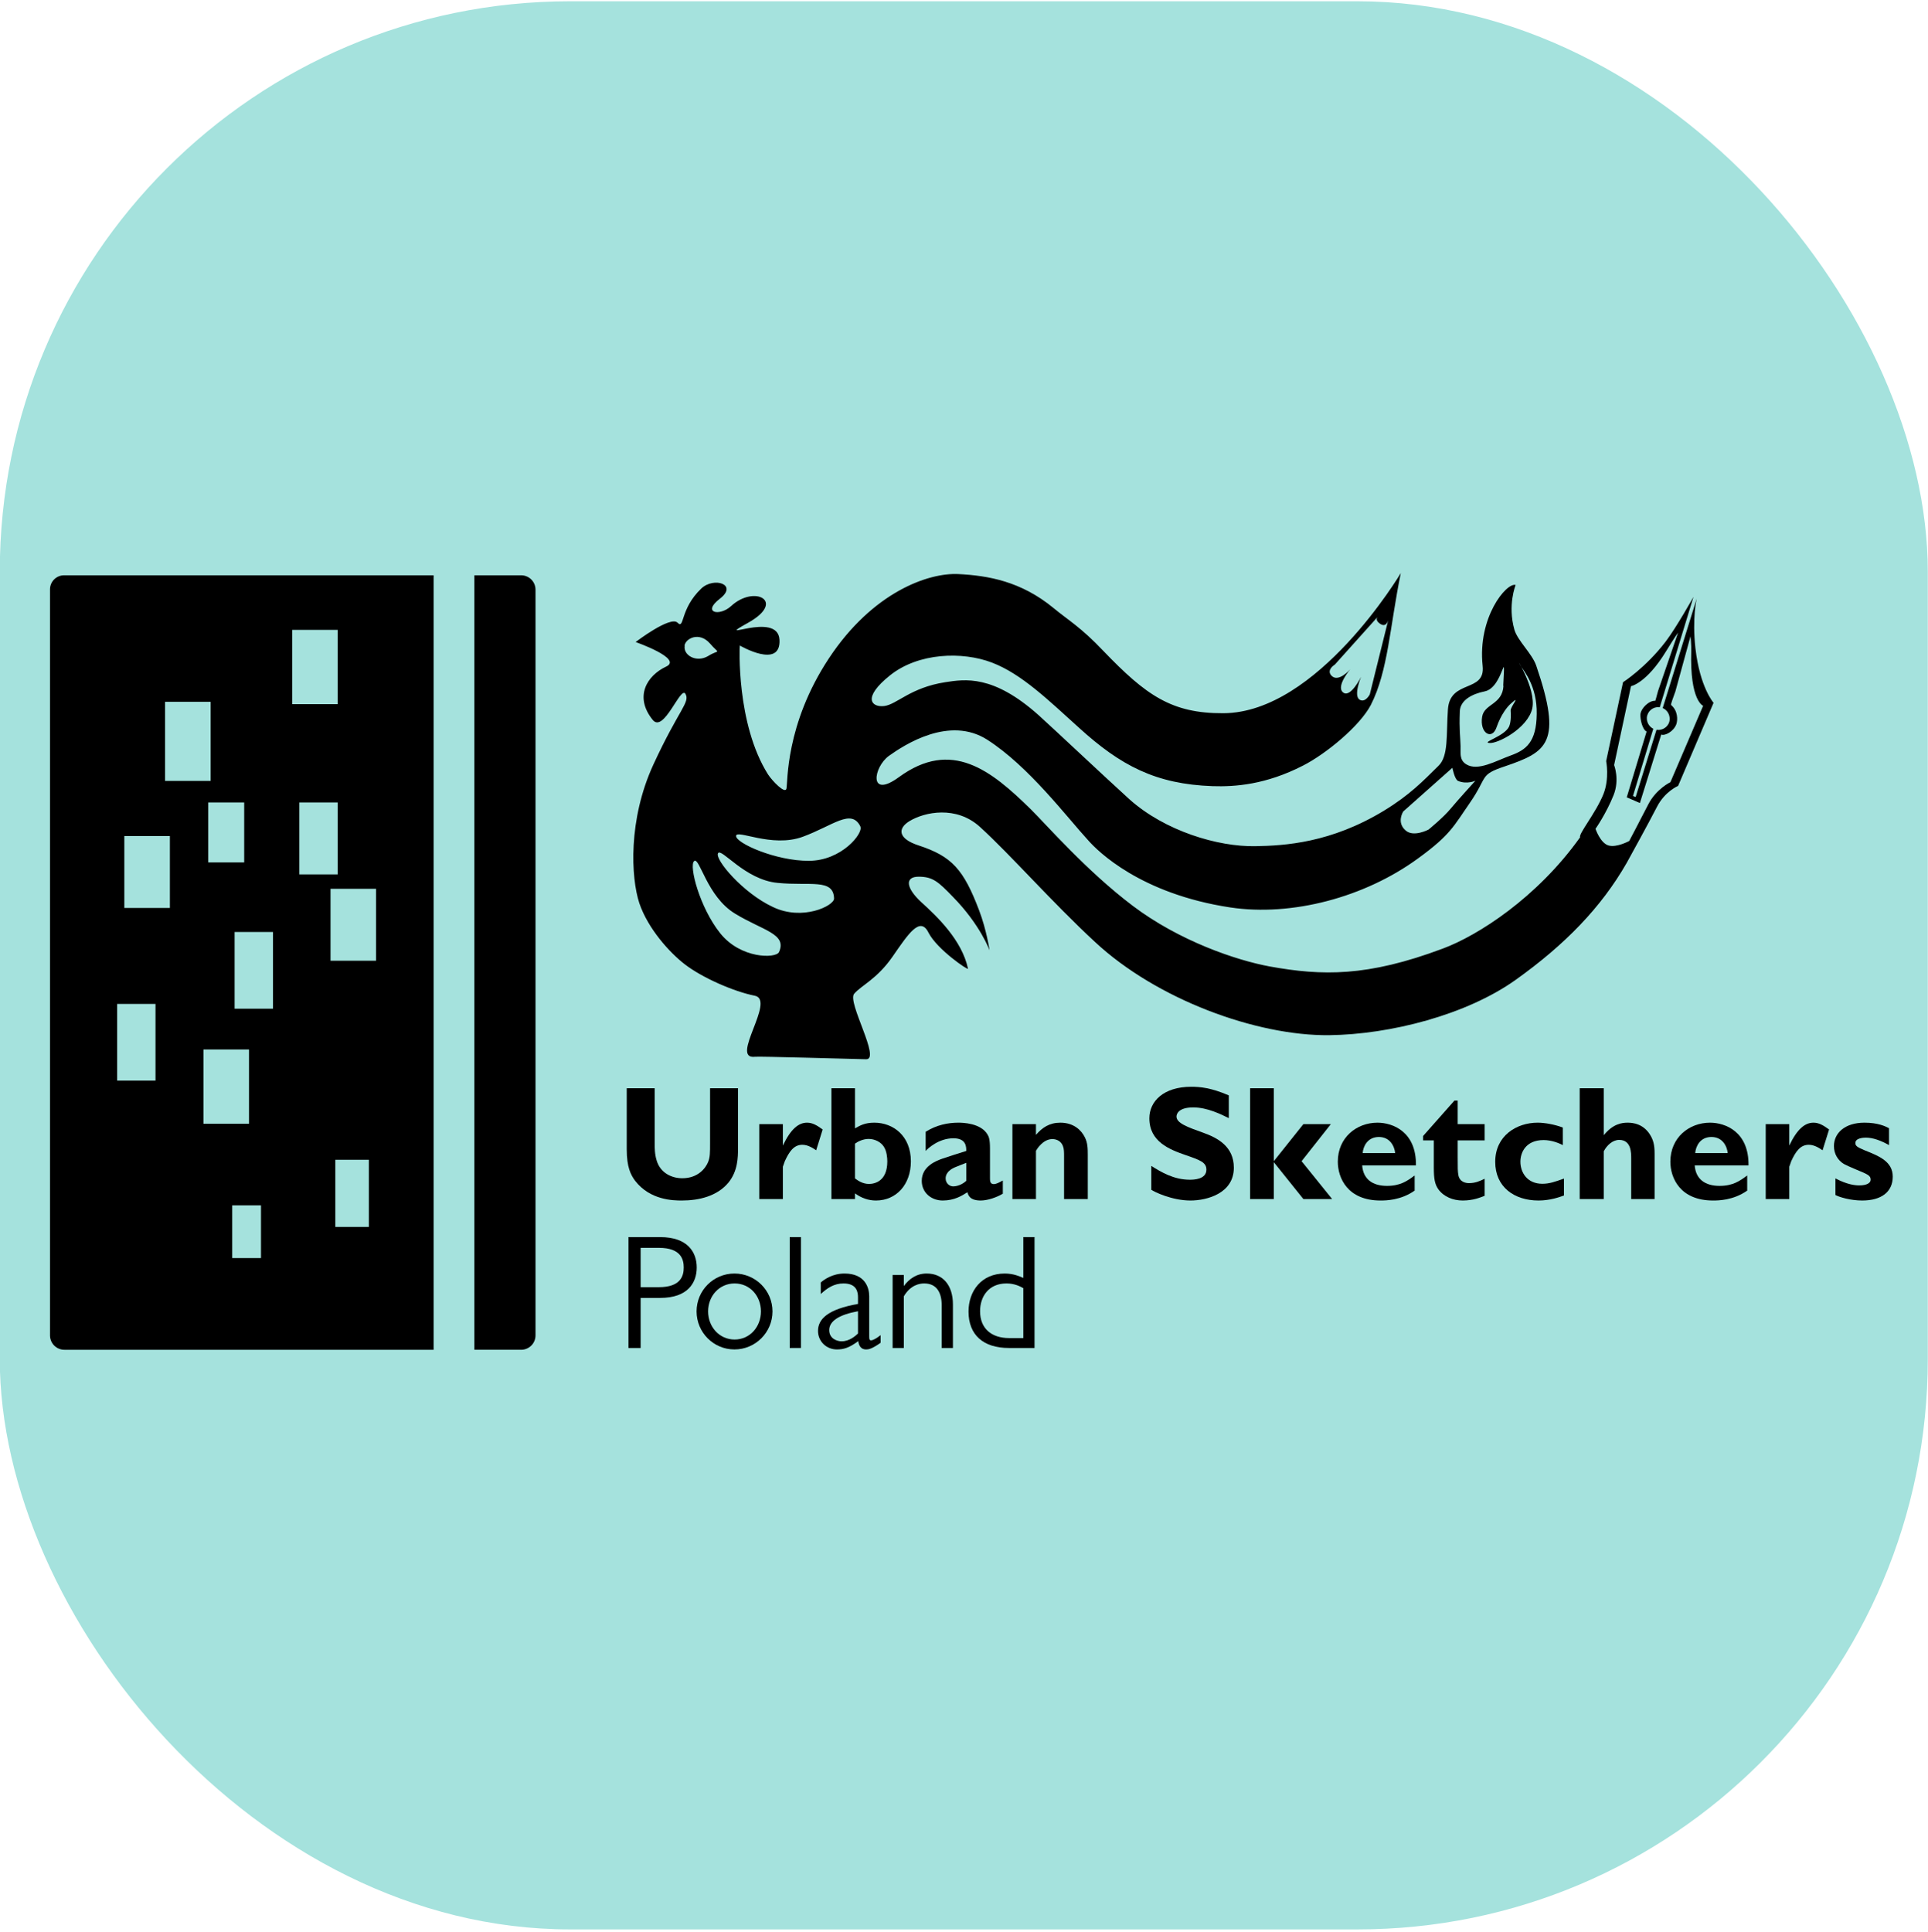<?xml version="1.0" encoding="UTF-8" standalone="no"?>
<svg
   width="9.087mm"
   height="9.104mm"
   version="1.1"
   viewBox="0 0 9.087 9.104"
   id="svg10084"
   sodipodi:docname="facebookpage_icon.svg"
   inkscape:version="1.1.1 (3bf5ae0d25, 2021-09-20)"
   xmlns:inkscape="http://www.inkscape.org/namespaces/inkscape"
   xmlns:sodipodi="http://sodipodi.sourceforge.net/DTD/sodipodi-0.dtd"
   xmlns="http://www.w3.org/2000/svg"
   xmlns:svg="http://www.w3.org/2000/svg"
   xmlns:rdf="http://www.w3.org/1999/02/22-rdf-syntax-ns#"
   xmlns:cc="http://creativecommons.org/ns#"
   xmlns:dc="http://purl.org/dc/elements/1.1/">
  <defs
     id="defs10088" />
  <sodipodi:namedview
     pagecolor="#ffffff"
     bordercolor="#666666"
     borderopacity="1"
     objecttolerance="10"
     gridtolerance="10"
     guidetolerance="10"
     inkscape:pageopacity="0"
     inkscape:pageshadow="2"
     inkscape:window-width="1920"
     inkscape:window-height="1026"
     id="namedview10086"
     showgrid="false"
     inkscape:zoom="10.403853"
     inkscape:cx="13.985203"
     inkscape:cy="30.085008"
     inkscape:window-x="0"
     inkscape:window-y="0"
     inkscape:window-maximized="1"
     inkscape:current-layer="svg10084"
     inkscape:pagecheckerboard="0"
     inkscape:document-units="mm"
     inkscape:snap-global="true"
     inkscape:snap-object-midpoints="true" />
  <rect
     x="-0.001"
     y="0.006"
     width="9.087"
     height="9.087"
     ry="2.688"
     fill="#015bbb"
     id="rect10074"
     style="fill:#a5e2dd;fill-opacity:1;stroke:none;stroke-opacity:1;stroke-width:0.026;stroke-miterlimit:4;stroke-dasharray:none" />
  <g
     id="g1257"
     transform="matrix(1.169,0,0,1.169,4.664,-6.152)">
    <g
       id="main"
       transform="matrix(0.029,0,0,0.029,-5.607,5.042)"
       style="clip-rule:evenodd;fill-rule:evenodd;stroke-linejoin:round;stroke-miterlimit:2">
        <g
   transform="matrix(0.982,0,0,0.982,0.894,3.1)"
   id="g58">
            <g
   transform="matrix(23,0,0,23,143,174.333)"
   id="g4">
                <path
   d="M 0.755,-0.682 H 0.583 v 0.338 c 0,0.06 0,0.086 -0.012,0.116 -0.014,0.035 -0.06,0.1 -0.159,0.1 -0.067,0 -0.136,-0.034 -0.158,-0.11 C 0.242,-0.276 0.242,-0.316 0.242,-0.344 V -0.682 H 0.07 v 0.376 c 0,0.11 0.025,0.158 0.052,0.194 0.092,0.119 0.234,0.121 0.287,0.121 0.105,0 0.217,-0.026 0.287,-0.11 0.058,-0.071 0.059,-0.156 0.059,-0.21 z"
   style="fill-rule:nonzero"
   id="path2" />

            </g>

            <g
   transform="matrix(23,0,0,23,161.952,174.333)"
   id="g8">
                <path
   d="M 0.207,-0.461 H 0.062 V 0 h 0.145 v -0.199 c 0.002,-0.004 0.01,-0.029 0.012,-0.034 0.026,-0.056 0.054,-0.101 0.108,-0.101 0.037,0 0.07,0.024 0.085,0.034 l 0.04,-0.128 C 0.418,-0.453 0.39,-0.47 0.356,-0.47 c -0.052,0 -0.1,0.038 -0.149,0.141 z"
   style="fill-rule:nonzero"
   id="path6" />

            </g>

            <g
   transform="matrix(23,0,0,23,172.164,174.333)"
   id="g12">
                <path
   d="M 0.207,-0.682 H 0.062 V 0 h 0.145 v -0.035 c 0.038,0.028 0.082,0.044 0.129,0.044 0.125,0 0.215,-0.098 0.215,-0.241 0,-0.157 -0.109,-0.238 -0.225,-0.238 -0.059,0 -0.089,0.018 -0.119,0.035 z m 0,0.341 c 0.016,-0.012 0.049,-0.029 0.084,-0.029 0.038,0 0.075,0.019 0.093,0.047 0.019,0.028 0.022,0.071 0.022,0.091 0,0.122 -0.077,0.139 -0.113,0.139 -0.04,0 -0.07,-0.022 -0.086,-0.034 z"
   style="fill-rule:nonzero"
   id="path10" />

            </g>

            <g
   transform="matrix(23,0,0,23,185.619,174.333)"
   id="g16">
                <path
   d="M 0.532,-0.114 C 0.506,-0.1 0.491,-0.092 0.476,-0.092 0.453,-0.092 0.453,-0.113 0.453,-0.129 V -0.311 C 0.453,-0.367 0.446,-0.383 0.439,-0.395 0.398,-0.469 0.281,-0.47 0.258,-0.47 c -0.064,0 -0.134,0.014 -0.201,0.056 v 0.118 c 0.014,-0.016 0.081,-0.078 0.171,-0.078 0.08,0 0.079,0.054 0.079,0.078 -0.021,0.006 -0.123,0.039 -0.146,0.047 -0.034,0.012 -0.128,0.045 -0.128,0.137 0,0.074 0.06,0.121 0.129,0.121 0.071,0 0.118,-0.029 0.152,-0.051 0.005,0.018 0.014,0.051 0.082,0.051 0.044,0 0.102,-0.021 0.136,-0.042 z m -0.225,0.002 c -0.037,0.034 -0.077,0.034 -0.081,0.034 -0.02,0 -0.046,-0.017 -0.046,-0.049 0,-0.041 0.041,-0.061 0.054,-0.067 0.011,-0.005 0.063,-0.025 0.073,-0.029 z"
   style="fill-rule:nonzero"
   id="path14" />

            </g>

            <g
   transform="matrix(23,0,0,23,197.786,174.333)"
   id="g20">
                <path
   d="M 0.207,-0.461 H 0.062 V 0 h 0.145 v -0.297 c 0.006,-0.01 0.043,-0.072 0.101,-0.072 0.029,0 0.055,0.015 0.065,0.043 0.007,0.017 0.007,0.037 0.007,0.066 V 0 h 0.146 v -0.272 c 0,-0.041 -0.001,-0.074 -0.018,-0.108 -0.02,-0.041 -0.066,-0.09 -0.151,-0.09 -0.067,0 -0.111,0.03 -0.15,0.075 z"
   style="fill-rule:nonzero"
   id="path18" />

            </g>

            <g
   transform="matrix(23,0,0,23,217.612,174.333)"
   id="g24">
                <path
   d="M 0.532,-0.638 C 0.423,-0.685 0.355,-0.691 0.301,-0.691 c -0.171,0 -0.258,0.09 -0.258,0.194 0,0.144 0.124,0.192 0.222,0.226 0.09,0.031 0.129,0.045 0.129,0.09 0,0.061 -0.08,0.062 -0.102,0.062 -0.1,0 -0.178,-0.048 -0.237,-0.085 v 0.147 c 0.017,0.012 0.126,0.066 0.241,0.066 0.102,0 0.267,-0.044 0.267,-0.202 0,-0.132 -0.102,-0.184 -0.188,-0.215 -0.098,-0.035 -0.165,-0.059 -0.165,-0.1 0,-0.007 0.003,-0.056 0.103,-0.056 0.087,0 0.172,0.043 0.219,0.066 z"
   style="fill-rule:nonzero"
   id="path22" />

            </g>

            <g
   transform="matrix(23,0,0,23,231.412,174.333)"
   id="g28">
                <path
   d="M 0.209,-0.682 H 0.063 V 0 H 0.209 V -0.227 L 0.391,0 H 0.568 L 0.38,-0.233 0.56,-0.461 H 0.391 l -0.182,0.228 z"
   style="fill-rule:nonzero"
   id="path26" />

            </g>

            <g
   transform="matrix(23,0,0,23,244.43,174.333)"
   id="g32">
                <path
   d="m 0.51,-0.145 c -0.045,0.033 -0.087,0.064 -0.17,0.064 -0.09,0 -0.147,-0.042 -0.153,-0.126 H 0.518 C 0.521,-0.413 0.377,-0.47 0.281,-0.47 c -0.129,0 -0.244,0.092 -0.244,0.24 0,0.099 0.059,0.239 0.263,0.239 0.033,0 0.125,-10e-4 0.21,-0.061 z M 0.19,-0.283 c 0.003,-0.04 0.029,-0.099 0.1,-0.099 0.069,0 0.096,0.058 0.1,0.099 z"
   style="fill-rule:nonzero"
   id="path30" />

            </g>

            <g
   transform="matrix(23,0,0,23,257.356,174.333)"
   id="g36">
                <path
   d="M 0.379,-0.461 H 0.213 V -0.606 H 0.193 L 0,-0.388 v 0.027 h 0.066 v 0.167 c 0,0.069 0.006,0.103 0.028,0.134 0.034,0.047 0.092,0.069 0.15,0.069 0.065,0 0.109,-0.019 0.135,-0.029 V -0.125 C 0.348,-0.11 0.321,-0.098 0.282,-0.098 0.267,-0.098 0.225,-0.102 0.217,-0.148 0.213,-0.172 0.213,-0.188 0.213,-0.26 v -0.101 h 0.166 z"
   style="fill-rule:nonzero"
   id="path34" />

            </g>

            <g
   transform="matrix(23,0,0,23,266.717,174.333)"
   id="g40">
                <path
   d="m 0.46,-0.126 c -0.056,0.02 -0.09,0.032 -0.133,0.032 -0.093,0 -0.135,-0.069 -0.135,-0.136 0,-0.053 0.03,-0.133 0.143,-0.133 0.049,0 0.095,0.019 0.118,0.031 V -0.44 c -0.05,-0.019 -0.111,-0.03 -0.155,-0.03 -0.128,0 -0.261,0.079 -0.261,0.241 0,0.155 0.117,0.238 0.267,0.238 0.072,0 0.132,-0.022 0.156,-0.031 z"
   style="fill-rule:nonzero"
   id="path38" />

            </g>

            <g
   transform="matrix(23,0,0,23,278.102,174.333)"
   id="g44">
                <path
   d="M 0.21,-0.682 H 0.062 V 0 H 0.21 v -0.294 c 0.019,-0.037 0.055,-0.07 0.095,-0.07 0.074,0 0.074,0.079 0.074,0.115 V 0 H 0.523 V -0.28 C 0.523,-0.331 0.516,-0.365 0.491,-0.402 0.45,-0.462 0.392,-0.47 0.357,-0.47 0.32,-0.47 0.266,-0.462 0.21,-0.393 Z"
   style="fill-rule:nonzero"
   id="path42" />

            </g>

            <g
   transform="matrix(23,0,0,23,291.511,174.333)"
   id="g48">
                <path
   d="m 0.51,-0.145 c -0.045,0.033 -0.087,0.064 -0.17,0.064 -0.09,0 -0.147,-0.042 -0.153,-0.126 H 0.518 C 0.521,-0.413 0.377,-0.47 0.281,-0.47 c -0.129,0 -0.244,0.092 -0.244,0.24 0,0.099 0.059,0.239 0.263,0.239 0.033,0 0.125,-10e-4 0.21,-0.061 z M 0.19,-0.283 c 0.003,-0.04 0.029,-0.099 0.1,-0.099 0.069,0 0.096,0.058 0.1,0.099 z"
   style="fill-rule:nonzero"
   id="path46" />

            </g>

            <g
   transform="matrix(23,0,0,23,304.437,174.333)"
   id="g52">
                <path
   d="M 0.207,-0.461 H 0.062 V 0 h 0.145 v -0.199 c 0.002,-0.004 0.01,-0.029 0.012,-0.034 0.026,-0.056 0.054,-0.101 0.108,-0.101 0.037,0 0.07,0.024 0.085,0.034 l 0.04,-0.128 C 0.418,-0.453 0.39,-0.47 0.356,-0.47 c -0.052,0 -0.1,0.038 -0.149,0.141 z"
   style="fill-rule:nonzero"
   id="path50" />

            </g>

            <g
   transform="matrix(23,0,0,23,314.649,174.333)"
   id="g56">
                <path
   d="M 0.377,-0.436 C 0.354,-0.448 0.309,-0.47 0.226,-0.47 c -0.122,0 -0.188,0.065 -0.188,0.144 0,0.049 0.025,0.088 0.061,0.11 0.019,0.01 0.03,0.015 0.077,0.035 0.07,0.029 0.088,0.036 0.088,0.062 0,0.019 -0.022,0.035 -0.07,0.035 -0.027,0 -0.074,-0.005 -0.147,-0.043 v 0.102 C 0.07,-0.012 0.14,0.009 0.212,0.009 0.33,0.009 0.4,-0.044 0.4,-0.138 0.4,-0.23 0.318,-0.264 0.227,-0.3 0.18,-0.32 0.17,-0.327 0.17,-0.345 c 0,-0.031 0.051,-0.033 0.064,-0.033 0.044,0 0.093,0.018 0.143,0.046 z"
   style="fill-rule:nonzero"
   id="path54" />

            </g>

        </g>

        <g
   transform="translate(-11,-6)"
   id="g84">
            <g
   transform="matrix(22.6,0,0,22.6,152.333,201)"
   id="g62">
                <path
   d="M 0.08,-0.682 V 0 h 0.075 v -0.308 h 0.12 c 0.171,0 0.225,-0.094 0.225,-0.187 0,-0.093 -0.054,-0.187 -0.225,-0.187 z m 0.187,0.066 c 0.137,0 0.153,0.072 0.153,0.121 0,0.049 -0.016,0.121 -0.153,0.121 H 0.155 v -0.242 z"
   style="fill-rule:nonzero"
   id="path60" />

            </g>

            <g
   transform="matrix(22.6,0,0,22.6,162.662,201)"
   id="g66">
                <path
   d="m 0.275,-0.458 c -0.129,0 -0.233,0.104 -0.233,0.233 0,0.129 0.104,0.234 0.233,0.234 0.129,0 0.234,-0.105 0.234,-0.234 0,-0.129 -0.105,-0.233 -0.234,-0.233 z m 0.001,0.061 c 0.094,0 0.162,0.077 0.162,0.172 0,0.095 -0.068,0.173 -0.162,0.173 -0.094,0 -0.163,-0.078 -0.163,-0.173 0,-0.095 0.069,-0.172 0.163,-0.172 z"
   style="fill-rule:nonzero"
   id="path64" />

            </g>

            <g
   transform="matrix(22.6,0,0,22.6,175.092,201)"
   id="g70">
                <rect
   x="0.065"
   y="-0.682"
   width="0.069"
   height="0.682"
   style="fill-rule:nonzero"
   id="rect68" />

            </g>

            <g
   transform="matrix(22.6,0,0,22.6,179.544,201)"
   id="g74">
                <path
   d="m 0.427,-0.079 c -0.027,0.022 -0.049,0.032 -0.058,0.032 -0.01,0 -0.012,-0.005 -0.012,-0.024 v -0.247 c 0,-0.051 -0.024,-0.14 -0.152,-0.14 -0.073,0 -0.124,0.036 -0.146,0.055 v 0.071 c 0.039,-0.036 0.081,-0.065 0.14,-0.065 0.084,0 0.089,0.057 0.089,0.086 v 0.04 c -0.186,0.033 -0.246,0.093 -0.246,0.166 0,0.066 0.053,0.114 0.116,0.114 0.04,0 0.075,-0.009 0.131,-0.051 0.004,0.021 0.012,0.051 0.049,0.051 0.012,0 0.033,-10e-4 0.089,-0.041 z m -0.139,-0.01 c -0.017,0.016 -0.053,0.048 -0.101,0.048 -0.026,0 -0.076,-0.015 -0.076,-0.069 0,-0.056 0.062,-0.095 0.177,-0.116 z"
   style="fill-rule:nonzero"
   id="path72" />

            </g>

            <g
   transform="matrix(22.6,0,0,22.6,189.397,201)"
   id="g78">
                <path
   d="M 0.065,-0.449 V 0 h 0.069 v -0.318 c 0.042,-0.071 0.099,-0.079 0.125,-0.079 0.079,0 0.108,0.059 0.108,0.135 V 0 h 0.069 v -0.268 c 0,-0.116 -0.06,-0.19 -0.161,-0.19 -0.064,0 -0.108,0.033 -0.141,0.077 v -0.068 z"
   style="fill-rule:nonzero"
   id="path76" />

            </g>

            <g
   transform="matrix(22.6,0,0,22.6,200.471,201)"
   id="g82">
                <path
   d="M 0.448,0 V -0.682 H 0.379 v 0.251 C 0.36,-0.439 0.32,-0.458 0.265,-0.458 0.121,-0.458 0.042,-0.35 0.042,-0.224 0.042,-0.08 0.133,0 0.29,0 Z M 0.379,-0.061 H 0.291 c -0.106,0 -0.178,-0.057 -0.178,-0.165 0,-0.09 0.052,-0.171 0.163,-0.171 0.051,0 0.087,0.02 0.103,0.029 z"
   style="fill-rule:nonzero"
   id="path80" />

            </g>

        </g>

        <path
   d="M 116.053,87.583 V 195.25 H 64.719 c -0.53,0 -1.039,-0.211 -1.414,-0.586 -0.375,-0.375 -0.586,-0.884 -0.586,-1.414 0,-13.435 0,-90.406 0,-103.708 0,-1.082 0.877,-1.959 1.959,-1.959 z m 5.666,0 h 6.5 c 0.531,0 1.039,0.211 1.415,0.586 0.375,0.375 0.585,0.884 0.585,1.414 0,13.421 0,90.246 0,103.667 0,0.53 -0.21,1.039 -0.585,1.414 -0.376,0.375 -0.884,0.586 -1.415,0.586 h -6.5 z m -29.666,87.584 h -4 v 7.333 h 4 z m 15,-6.334 h -4.667 v 9.334 h 4.667 z M 90.386,153.5 h -6.333 v 10.333 h 6.333 z m -13,-6.333 h -5.333 v 10.666 h 5.333 z m 16.333,-10 h -5.333 v 10.666 h 5.333 z m 14.334,-6 h -6.334 v 10 h 6.334 z m -28.667,-7.334 h -6.333 v 10 h 6.333 z m 23.333,-4.666 h -5.333 v 10 h 5.333 z m -13,0 h -5 v 8.333 h 5 z m -4.666,-14 h -6.334 v 11 h 6.334 z m 17.666,-10 H 96.386 V 105.5 h 6.333 z"
   id="path86" />

    </g>
    <path
       id="polska"
       d="M 2.714,8.117 2.851,7.676 c 0,0 -0.019,0.077 -0.005,0.201 0.018,0.157 0.073,0.219 0.073,0.219 L 2.776,8.431 c 0,0 -0.053,0.022 -0.085,0.084 C 2.654,8.587 2.586,8.71 2.569,8.741 2.466,8.921 2.32,9.071 2.121,9.213 1.923,9.354 1.616,9.433 1.369,9.436 1.076,9.439 0.674,9.292 0.425,9.06 0.252,8.9 0.086,8.71 -0.038,8.597 c -0.096,-0.088 -0.224,-0.061 -0.285,-0.024 -0.049,0.03 -0.046,0.071 0.037,0.098 0.134,0.044 0.181,0.096 0.244,0.262 0.03,0.079 0.042,0.161 0.042,0.161 0,0 -0.037,-0.103 -0.148,-0.216 -0.059,-0.061 -0.081,-0.081 -0.138,-0.081 -0.057,0 -0.051,0.046 0.011,0.103 0.063,0.057 0.164,0.153 0.188,0.268 0.002,0.008 -0.124,-0.077 -0.159,-0.145 -0.034,-0.069 -0.082,0.005 -0.145,0.096 -0.063,0.091 -0.126,0.116 -0.155,0.15 -0.029,0.034 0.109,0.266 0.048,0.264 -0.081,-0.002 -0.431,-0.012 -0.447,-0.01 -0.105,0.013 0.084,-0.228 -0.001,-0.246 -0.086,-0.017 -0.213,-0.073 -0.283,-0.127 -0.061,-0.047 -0.148,-0.143 -0.183,-0.246 -0.034,-0.103 -0.046,-0.337 0.057,-0.56 0.103,-0.223 0.148,-0.249 0.129,-0.284 -0.019,-0.035 -0.087,0.16 -0.132,0.105 -0.076,-0.094 -0.023,-0.179 0.054,-0.215 0.069,-0.032 -0.123,-0.099 -0.123,-0.099 0,0 0.14,-0.107 0.169,-0.078 0.029,0.029 0.008,-0.054 0.096,-0.138 0.051,-0.048 0.149,-0.016 0.075,0.041 -0.074,0.057 -0.002,0.073 0.045,0.03 0.094,-0.087 0.223,-0.019 0.069,0.067 -0.154,0.086 0.12,-0.051 0.126,0.069 0.006,0.12 -0.16,0.023 -0.16,0.023 -0.001,0 -0.015,0.316 0.114,0.52 0.017,0.026 0.069,0.08 0.074,0.057 0.006,-0.023 -0.006,-0.257 0.171,-0.525 0.177,-0.268 0.402,-0.346 0.522,-0.34 0.12,0.006 0.253,0.029 0.384,0.137 0.059,0.049 0.109,0.076 0.201,0.173 C 0.631,8.066 0.734,8.139 0.942,8.138 1.323,8.137 1.658,7.573 1.658,7.573 1.614,7.787 1.607,7.968 1.537,8.105 1.493,8.189 1.358,8.301 1.264,8.349 1.114,8.426 0.99,8.435 0.899,8.432 0.671,8.424 0.529,8.35 0.36,8.196 0.238,8.086 0.13,7.98 0.01,7.934 c -0.12,-0.046 -0.297,-0.04 -0.411,0.051 -0.114,0.091 -0.075,0.13 -0.024,0.124 0.051,-0.006 0.105,-0.074 0.246,-0.096 0.079,-0.012 0.193,-0.032 0.378,0.134 0.061,0.055 0.255,0.238 0.365,0.338 0.143,0.128 0.357,0.192 0.508,0.189 0.118,-0.002 0.304,-0.013 0.518,-0.143 0.105,-0.064 0.158,-0.12 0.22,-0.181 0.041,-0.039 0.031,-0.126 0.038,-0.227 0.008,-0.123 0.152,-0.066 0.14,-0.176 -0.021,-0.195 0.096,-0.337 0.133,-0.326 0,0 -0.033,0.081 -0.005,0.18 0.013,0.045 0.071,0.096 0.088,0.145 C 2.311,8.258 2.248,8.294 2.078,8.352 1.973,8.387 2.011,8.392 1.936,8.5 1.872,8.592 1.859,8.628 1.728,8.723 1.512,8.881 1.218,8.958 0.971,8.921 0.607,8.866 0.436,8.693 0.4,8.653 0.31,8.555 0.159,8.353 -0.009,8.245 c -0.153,-0.098 -0.334,0.02 -0.397,0.065 -0.063,0.046 -0.082,0.175 0.04,0.086 0.213,-0.156 0.372,-0.028 0.532,0.129 0.062,0.061 0.224,0.248 0.412,0.39 0.187,0.141 0.416,0.219 0.552,0.244 0.211,0.038 0.393,0.042 0.697,-0.072 0.143,-0.053 0.381,-0.206 0.554,-0.449 -0.008,-0.012 0.064,-0.099 0.094,-0.174 0.025,-0.063 0.011,-0.133 0.011,-0.133 l 0.068,-0.318 c 0,0 0.092,-0.059 0.172,-0.164 0.044,-0.058 0.112,-0.18 0.112,-0.18 L 2.702,8.114 c -0.001,-1.548e-4 -0.002,-2.942e-4 -0.003,-3.716e-4 -0.025,-0.002 -0.047,0.017 -0.049,0.042 -0.001,0.02 0.01,0.037 0.026,0.045 l -0.082,0.271 0.011,0.004 0.084,-0.271 c 0.001,2.168e-4 0.003,3.716e-4 0.004,4.8e-4 0.025,0.002 0.048,-0.017 0.049,-0.042 0.001,-0.02 -0.01,-0.037 -0.026,-0.045 z m -3.563,0.984 c -0.012,0.026 -0.154,0.028 -0.237,-0.076 -0.083,-0.104 -0.127,-0.273 -0.105,-0.291 0.022,-0.018 0.051,0.143 0.165,0.212 0.111,0.068 0.211,0.081 0.177,0.155 z m 0.222,-0.216 c 5.8839e-4,0.029 -0.127,0.092 -0.247,0.034 C -0.994,8.863 -1.107,8.729 -1.095,8.703 c 0.012,-0.026 0.108,0.107 0.241,0.119 0.13,0.013 0.225,-0.019 0.227,0.063 z M 2.764,8.054 2.826,7.828 c 0,0 0.004,0.035 0.003,0.06 -0.006,0.201 0.048,0.22 0.048,0.22 L 2.745,8.416 c 0,0 -0.057,0.027 -0.089,0.089 -0.037,0.072 -0.077,0.148 -0.077,0.148 0,0 -0.051,0.028 -0.084,0.018 -0.033,-0.01 -0.052,-0.067 -0.052,-0.067 0,0 0.043,-0.061 0.073,-0.136 0.025,-0.063 0.002,-0.121 0.002,-0.121 l 0.068,-0.318 c 0,0 0.062,-0.011 0.141,-0.14 0.038,-0.062 0.049,-0.076 0.049,-0.076 l -0.079,0.23 c -0.001,-1.703e-4 -0.012,0.045 -0.013,0.045 -0.025,-0.002 -0.058,0.03 -0.06,0.055 -0.001,0.02 0.008,0.061 0.025,0.069 l -0.08,0.265 0.053,0.023 0.086,-0.276 c 0.015,0.006 0.05,-0.012 0.061,-0.042 0.006,-0.018 0.006,-0.054 -0.021,-0.077 -0.003,-0.002 0.009,-0.031 0.016,-0.052 z m -3.285,0.541 c 0.013,0.026 -0.075,0.138 -0.208,0.138 -0.133,4.335e-4 -0.293,-0.071 -0.293,-0.1 -1.239e-4,-0.029 0.144,0.049 0.269,0.003 0.122,-0.045 0.195,-0.115 0.232,-0.042 z M 1.866,8.358 1.668,8.534 c 0,0 -0.029,0.044 0.01,0.077 0.032,0.028 0.092,-0.004 0.092,-0.004 0,0 0.06,-0.049 0.088,-0.083 0.029,-0.035 0.101,-0.114 0.101,-0.114 0,0 -0.034,0.016 -0.07,9.6e-4 -0.014,-0.006 -0.023,-0.053 -0.023,-0.053 z m 0.205,-0.33 c 0.009,-0.175 0.002,0.007 -0.075,0.022 -0.05,0.01 -0.098,0.035 -0.1,0.08 -0.003,0.078 0.002,0.099 0.003,0.14 9.755e-4,0.028 -0.006,0.056 0.023,0.074 0.047,0.029 0.119,-0.014 0.18,-0.036 0.061,-0.022 0.103,-0.054 0.104,-0.167 0.002,-0.113 -0.052,-0.173 -0.064,-0.193 -0.033,-0.056 0.064,0.09 0.046,0.171 -0.019,0.081 -0.141,0.143 -0.173,0.139 -0.032,-0.003 0.059,-0.026 0.079,-0.065 0.003,-0.006 0.01,-0.026 0.007,-0.065 -0.002,-0.016 0.045,-0.068 0.001,-0.029 -0.014,0.012 -0.04,0.044 -0.058,0.096 -0.018,0.053 -0.069,0.024 -0.058,-0.043 0.009,-0.053 0.082,-0.048 0.086,-0.125 z M 1.392,7.942 c 0,0 -0.034,0.02 -0.015,0.043 0.028,0.033 0.077,-0.024 0.077,-0.024 0,0 -0.057,0.067 -0.03,0.092 0.03,0.028 0.074,-0.062 0.074,-0.062 0,0 -0.033,0.078 -0.005,0.093 0.023,0.012 0.04,-0.022 0.04,-0.022 l 0.075,-0.302 c 0,0 -0.007,0.036 -0.034,0.017 -0.023,-0.016 -0.009,-0.028 -0.007,-0.03 z m -2.622,-0.076 c 0.005,-0.031 0.06,-0.057 0.102,-0.01 0.041,0.048 0.041,0.022 -0.006,0.051 -0.048,0.029 -0.102,-0.003 -0.095,-0.041 z"
       style="clip-rule:evenodd;fill-rule:evenodd;stroke-width:0.015;stroke-linejoin:round;stroke-miterlimit:2" />
  </g>
</svg>
